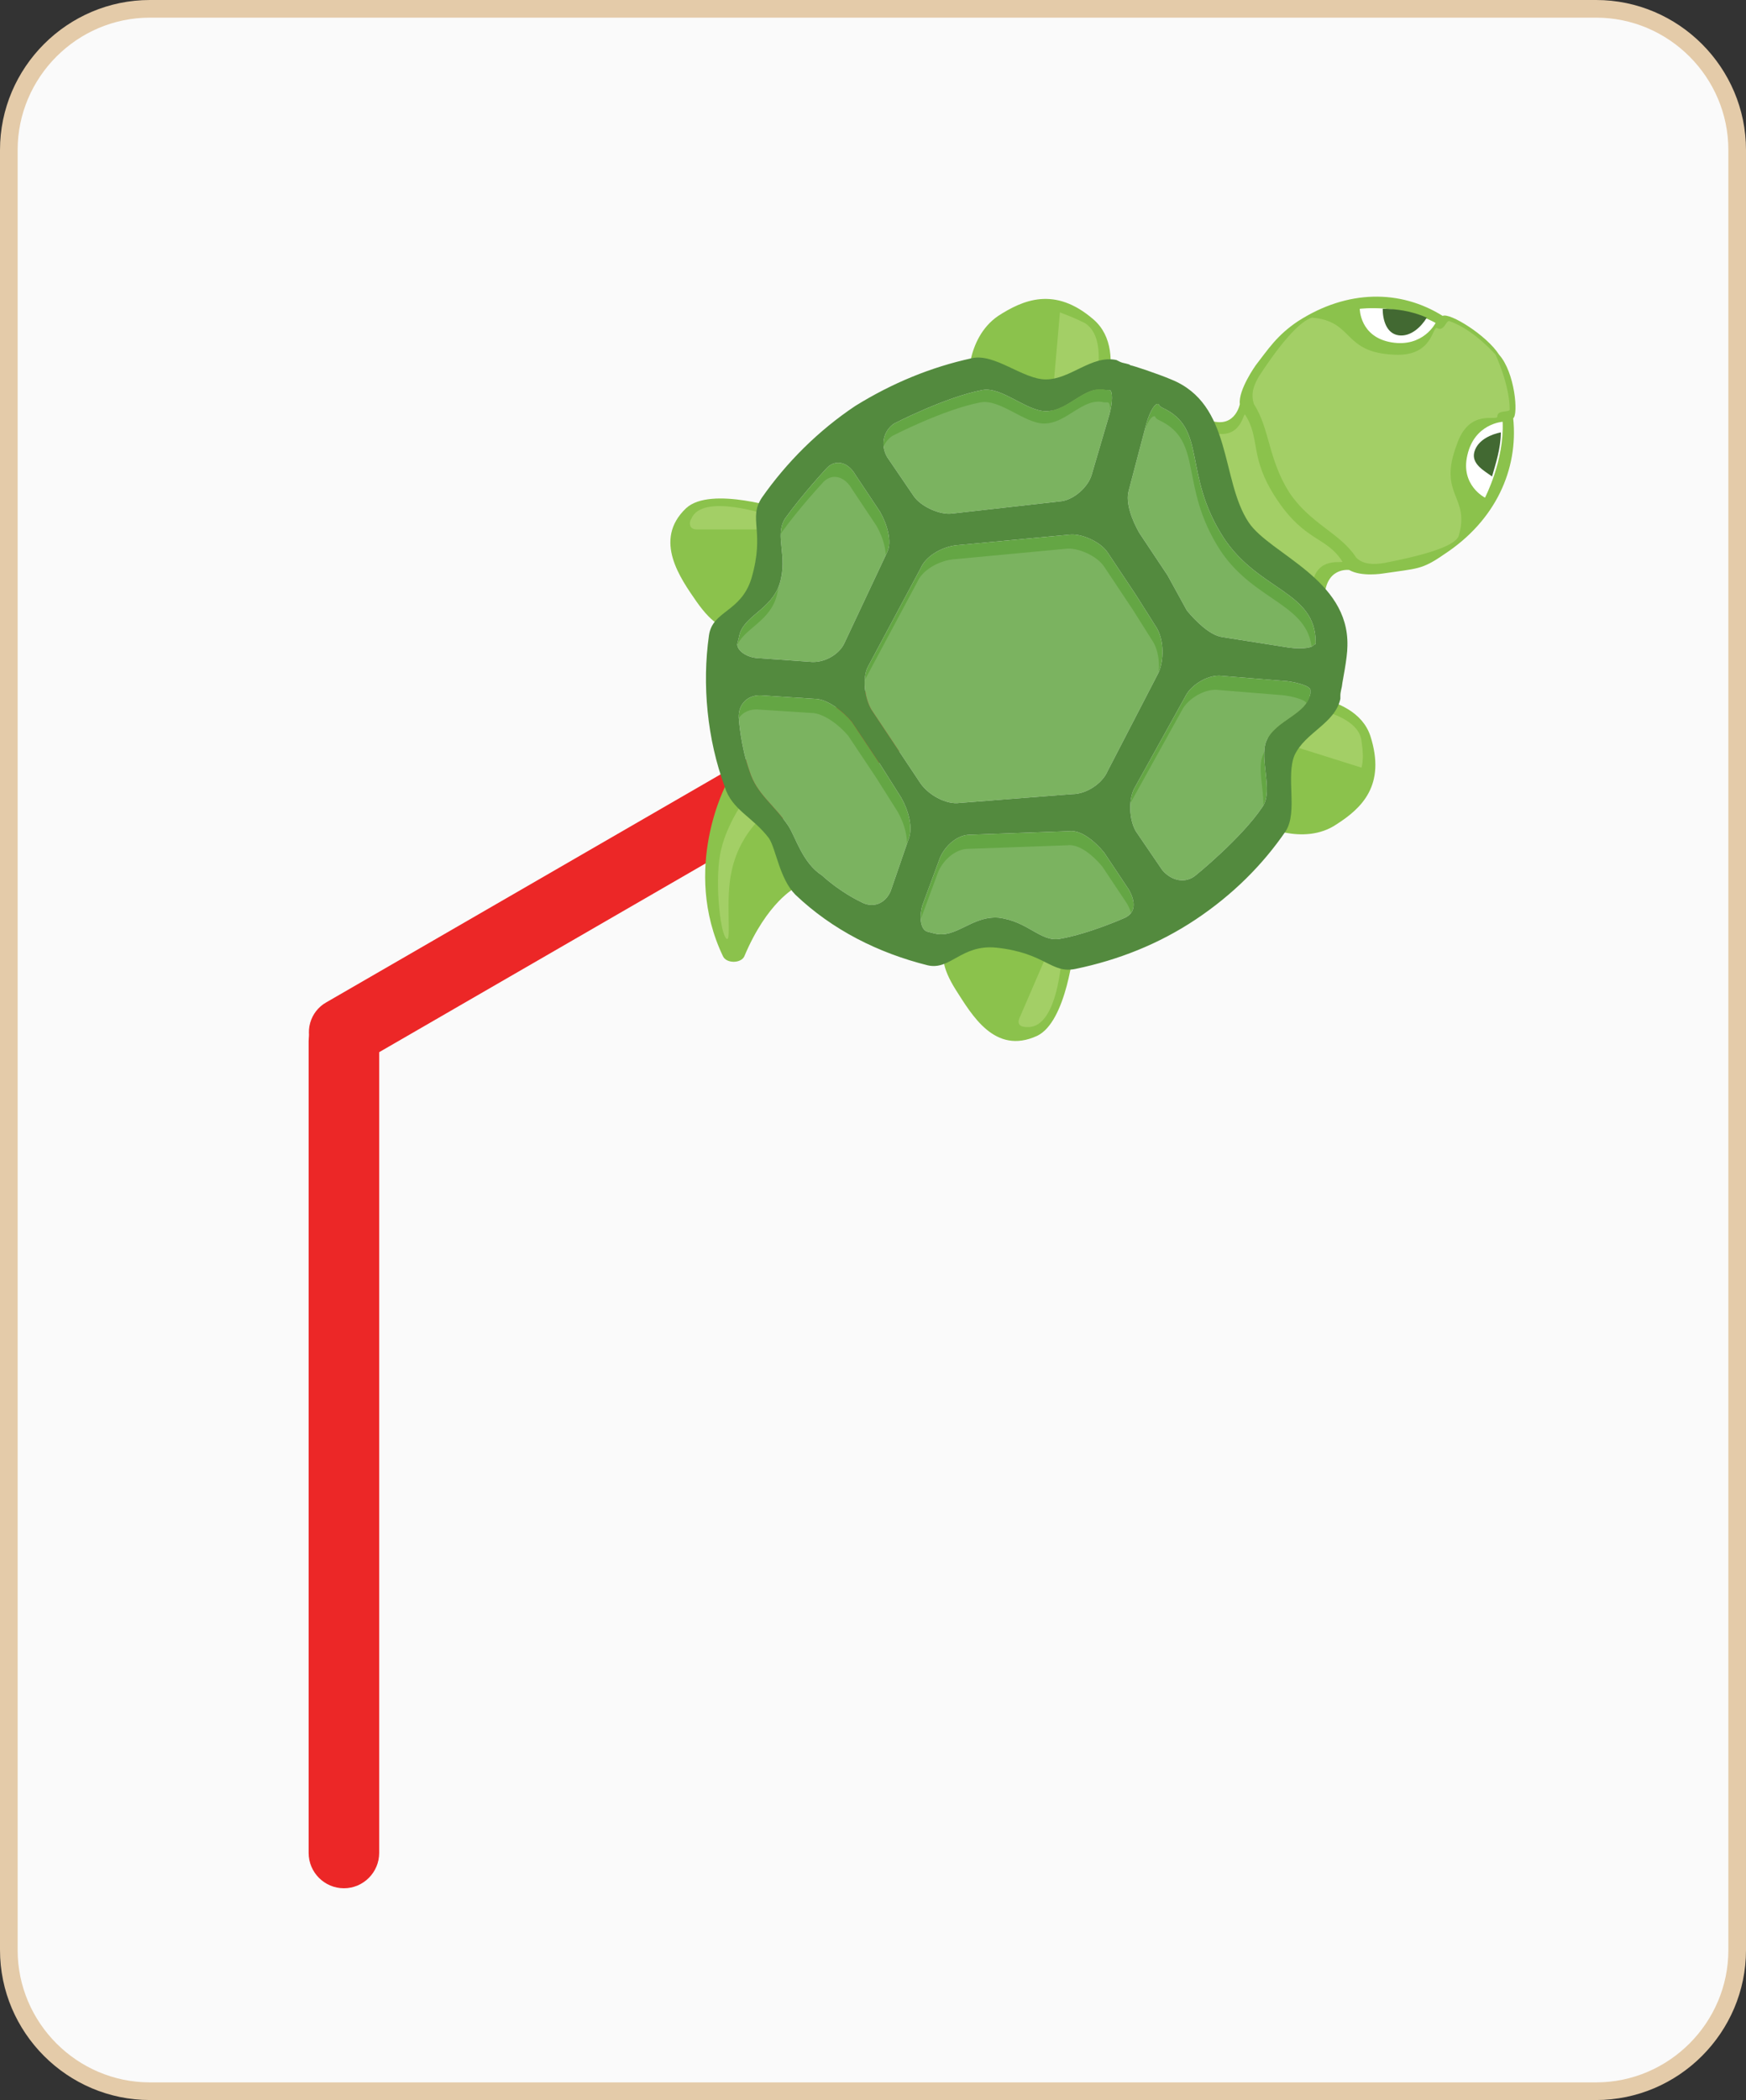 <?xml version="1.0" encoding="utf-8"?>
<!-- Generator: Adobe Illustrator 19.0.1, SVG Export Plug-In . SVG Version: 6.00 Build 0)  -->
<svg version="1.1" id="Layer_1" xmlns="http://www.w3.org/2000/svg" xmlns:xlink="http://www.w3.org/1999/xlink" x="0px" y="0px"
	 width="99px" height="119px" viewBox="0 0 99 119" enable-background="new 0 0 99 119" xml:space="preserve">
<rect x="0" y="0" width="99" height="119" fill="#333333" stroke="none"/>
<path fill="#FAFAFA" stroke="#E4CBA9" stroke-miterlimit="10" d="M98.5,110.5c0,4.4-3.6,8-8,8h-82c-4.4,0-8-3.6-8-8V8.5
	c0-4.4,3.6-8,8-8h82c4.4,0,8,3.6,8,8V110.5z"/>
<path fill="#EC2727" d="M21.5,105c0,1.1-0.9,2-2,2l0,0c-1.1,0-2-0.9-2-2V59c0-1.1,0.9-2,2-2l0,0c1.1,0,2,0.9,2,2V105z"/>
<path fill="#EC2727" d="M20.5,60.2c-1,0.6-2.2,0.2-2.7-0.7l0,0c-0.6-1-0.2-2.2,0.7-2.7l39.8-23c1-0.6,2.2-0.2,2.7,0.7l0,0
	c0.6,1,0.2,2.2-0.7,2.7L20.5,60.2z"/>
<g id="Layer_3_2_">
	<g>
		<path fill="#8BC24C" d="M85.8,23.7L85.8,23.7c0.3,2.9-1,5.8-3.9,7.7c-1.3,0.9-1.5,0.8-3.5,1.1c0,0-1.2,0.2-1.9-0.2l0,0l0,0
			c0,0-1.4-0.2-1.4,1.7c0,1.5-4.2-1.9-5.6-3.6c-1-1.9-2.5-7.3-1.2-6.7c1.7,0.8,2-0.8,2-0.8l0,0c-0.1-0.8,0.9-2.2,0.9-2.2
			c0.7-0.9,1.2-1.7,2.4-2.5c2.8-1.8,5.8-1.8,8.2-0.3l0,0c0.4-0.2,2.5,1.1,3.2,2.2C85.9,21.1,86.1,23.5,85.8,23.7L85.8,23.7z
			 M62,24.2c0,0,2.2-4.2,0-6.1s-4-1.1-5.4-0.2c-1.9,1.3-1.7,4-1.7,4C57.9,21.7,62,24.2,62,24.2z M71.4,46.7c0,0,2.5,1.3,4.4,0
			c1.4-0.9,2.8-2.2,1.9-5C76.8,39,72,39.3,72,39.3S72.8,44.1,71.4,46.7z M44.5,28.9c0,0-4.2-1.4-5.6-0.1c-1.9,1.8-0.3,4,0.6,5.3
			c1.9,2.7,2.7,0.9,2.7,0.9S43.4,31.6,44.5,28.9z M54.4,53.3c0,0-1.9,0.1-0.2,2.8c0.9,1.4,2.2,3.7,4.6,2.6c1.7-0.8,2.1-5.1,2.1-5.1
			C57.9,53.6,54.4,53.3,54.4,53.3z M41.2,44.4c0,0-2.6,4.8-0.2,9.8c0.2,0.4,1,0.4,1.2,0c1.3-3.1,2.9-3.9,2.9-3.9l-0.8-3.4L41.2,44.4
			z"/>
		<path fill="#A3CF66" d="M71.1,22.9c-0.2-0.6,0-1.1,0.3-1.6c1.7-2.6,2.6-3.2,3-3.3c2.4,0.2,1.7,2,4.7,2.1c2.2,0.1,2.1-1.7,2.4-1.5
			c0.4,0.2,0.5-0.5,0.7-0.4c1.4,0.5,2.6,1.9,2.6,1.9s0.8,1.7,0.8,3.1c0,0.2-0.7,0-0.7,0.4c0,0.3-1.6-0.5-2.3,1.6
			c-1.1,2.9,0.8,2.9,0.1,5.2c-0.2,0.4-1.1,0.9-4.2,1.5c-0.6,0.1-1.2,0.1-1.6-0.3c-0.9-1.4-2.6-1.9-3.8-3.7
			C71.9,26,72,24.3,71.1,22.9z M70.1,29.8c1.1,1.9,4.1,4.8,4.3,3.4c0.2-1.8,1.9-1.2,1.7-1.4c-0.9-1.4-2.1-1.1-3.7-3.5
			s-0.9-3.4-1.8-4.8c-0.1-0.2-0.2,1.5-1.9,1C67.2,24.1,68.8,28,70.1,29.8z M59.6,23.4c1.2,0.2,1.9,0.5,1.9,0.5s1.8-4.5,0-5.6
			c-0.6-0.3-0.9-0.4-1.4-0.6L59.6,23.4z M77.2,43.5c0.1-0.4,0.1-0.8,0-1.5c-0.2-2-5.1-2.2-5.1-2.2s0,0.8-0.3,2L77.2,43.5z M43.5,30
			c0.2-1-0.3,0.2,0.1-0.8c0,0-3.8-1.3-4.4,0.2C39.1,29.5,39,30,39.5,30L43.5,30z M57.8,57.7c-0.2,0.5,0.3,0.5,0.5,0.5
			c1.7,0,1.9-4,1.9-4c-1.1,0,0.2,0-0.8-0.2L57.8,57.7z M40.9,48.1c-0.4,1.5-0.1,4.8,0.3,5.1c0.3,0.2-0.1-2.3,0.3-3.9
			c0.4-1.9,1.7-3,1.7-3l-0.9-0.9C42.2,45.2,41.2,46.8,40.9,48.1z"/>
		<g id="shell">
			<g>
				<path fill="#64A644" d="M51,42.6l-1.6-2.4c-0.4-0.7-0.5-1.8-0.2-2.4l3-5.6c0.3-0.7,1.2-1.2,2-1.3l6.4-0.6c0.7-0.1,1.8,0.4,2.2,1
					l1.6,2.4l1.2,1.9c0.4,0.7,0.4,1.8,0.1,2.5l-2.9,5.6c-0.3,0.7-1.2,1.3-2,1.3l-6.4,0.5c-0.7,0.1-1.7-0.4-2.2-1.1L51,42.6"/>
				<path fill="#64A644" d="M66.2,32.6l-1.6-2.4c-0.4-0.7-0.8-1.7-0.6-2.4l1-3.8c0.2-0.7,0.5-1.2,0.7-1.1c0,0,0,0.1,0.2,0.2
					c2.6,1.2,1.1,3.7,3.5,7.4c2,3,5.2,3,5.2,5.9c0,0.2-0.1,0.1-0.1,0.1c0,0.2-0.6,0.3-1.4,0.2l-3.8-0.6c-0.7-0.1-1.5-0.9-2-1.5
					L66.2,32.6L66.2,32.6z"/>
				<path fill="#64A644" d="M44.7,46.8c-0.8-1.2-1.8-1.8-2.2-3.1c-0.5-1.4-0.6-2.9-0.6-2.9c-0.1-0.8,0.4-1.4,1.2-1.4l3.1,0.2
					c0.7,0,1.6,0.7,2.1,1.3l1.6,2.4l1.2,1.9c0.4,0.7,0.7,1.7,0.4,2.4l-1,2.9c-0.3,0.7-1,1-1.7,0.6c0,0-1.1-0.5-2.2-1.5
					C45.5,48.9,45.1,47.4,44.7,46.8z"/>
				<path fill="#64A644" d="M73,38.6c0.7,0.1,1.3,0.3,1.3,0.5c0,0,0,0,0,0.2c-0.2,1.2-2,1.5-2.5,2.7c-0.4,1,0.4,2.8-0.2,3.7
					c-1.2,1.8-3.8,3.9-3.8,3.9c-0.6,0.5-1.4,0.3-1.9-0.3l-1.5-2.2c-0.4-0.7-0.4-1.8-0.1-2.4l3-5.4c0.4-0.6,1.3-1.1,2-1L73,38.6z"/>
				<path fill="#64A644" d="M61.9,26.9c-0.2,0.7-1,1.4-1.7,1.5L54,29.1c-0.7,0.1-1.8-0.4-2.2-1l-1.5-2.2c-0.4-0.7-0.2-1.5,0.4-1.9
					c0,0,2.9-1.5,5-1.9c1.1-0.2,2.5,1.2,3.6,1.2c1.3,0,2.2-1.5,3.4-1.2c0.2,0,0.2,0,0.2,0c0.2,0,0.2,0.7,0,1.4L61.9,26.9z"/>
				<path fill="#64A644" d="M47.9,36.4c-0.3,0.7-1.2,1.2-2,1.1l-2.8-0.2c-0.7,0-1.3-0.4-1.3-0.8c0,0,0,0,0.1-0.4
					c0.2-1.2,1.8-1.5,2.3-3c0.5-1.6-0.3-2.7,0.3-3.7c1-1.4,2.4-2.9,2.4-2.9c0.5-0.5,1.2-0.3,1.6,0.4l1.4,2.1
					c0.4,0.7,0.7,1.7,0.4,2.3L47.9,36.4z"/>
				<path fill="#64A644" d="M60.6,47.1c0.7-0.1,1.5,0.6,2,1.2l1.4,2.1c0.4,0.7,0.4,1.3-0.2,1.6c0,0-2,0.9-3.7,1.2
					c-1.1,0.2-1.8-1-3.5-1.2c-1.5-0.1-2.4,1.2-3.6,0.9c-0.4-0.1-0.4-0.1-0.4-0.1c-0.4-0.1-0.5-0.8-0.3-1.5l1-2.7
					c0.3-0.7,1-1.3,1.7-1.3L60.6,47.1z"/>
			</g>
			<g opacity="0.15">
				<path fill="#FFFFFF" d="M50.8,43.4L49.2,41c-0.4-0.7-0.5-1.8-0.2-2.4l3-5.6c0.3-0.7,1.2-1.2,2-1.3l6.4-0.6
					c0.7-0.1,1.8,0.4,2.2,1l1.6,2.4l1.2,1.9c0.4,0.7,0.4,1.8,0.1,2.5l-2.9,5.6c-0.3,0.7-1.2,1.3-2,1.3l-6.4,0.5
					c-0.7,0.1-1.7-0.4-2.2-1.1L50.8,43.4"/>
				<path fill="#FFFFFF" d="M66,33.3l-1.6-2.4c-0.4-0.7-0.8-1.7-0.6-2.4l1-3.8c0.2-0.7,0.5-1.2,0.7-1.1c0,0,0,0.1,0.2,0.2
					c2.6,1.2,1.1,3.7,3.5,7.4c2,3,5.2,3,5.2,5.9c0,0.2-0.1,0.1-0.1,0.1c0,0.2-0.6,0.3-1.4,0.2l-3.8-0.6c-0.7-0.1-1.5-0.9-2-1.5
					L66,33.3L66,33.3z"/>
				<path fill="#FFFFFF" d="M44.5,47.6c-0.8-1.2-1.8-1.8-2.2-3.1c-0.5-1.4-0.6-2.9-0.6-2.9c-0.1-0.8,0.4-1.4,1.2-1.4l3.1,0.2
					c0.7,0,1.6,0.7,2.1,1.3l1.6,2.4l1.2,1.9c0.4,0.7,0.7,1.7,0.4,2.4l-1,2.9c-0.3,0.7-1,1-1.7,0.6c0,0-1.1-0.5-2.2-1.5
					C45.3,49.7,44.9,48.2,44.5,47.6z"/>
				<path fill="#FFFFFF" d="M72.8,39.4c0.7,0.1,1.3,0.3,1.3,0.5c0,0,0,0,0,0.2c-0.2,1.2-2,1.5-2.5,2.7c-0.4,1,0.4,2.8-0.2,3.7
					c-1.2,1.8-3.8,3.9-3.8,3.9c-0.6,0.5-1.4,0.3-1.9-0.3l-1.5-2.2c-0.4-0.7-0.4-1.8-0.1-2.4l3-5.4c0.4-0.6,1.3-1.1,2-1L72.8,39.4z"
					/>
				<path fill="#FFFFFF" d="M61.8,27.6c-0.2,0.7-1,1.4-1.7,1.5l-6.2,0.7c-0.7,0.1-1.8-0.4-2.2-1l-1.5-2.2c-0.4-0.7-0.2-1.5,0.4-1.9
					c0,0,2.9-1.5,5-1.9c1.1-0.2,2.5,1.2,3.6,1.2c1.3,0,2.2-1.5,3.4-1.2c0.2,0,0.2,0,0.2,0c0.2,0,0.2,0.7,0,1.4L61.8,27.6z"/>
				<path fill="#FFFFFF" d="M47.7,37.2c-0.3,0.7-1.2,1.2-2,1.1l-2.8-0.2c-0.7,0-1.3-0.4-1.3-0.8c0,0,0,0,0.1-0.4
					c0.2-1.2,1.8-1.5,2.3-3c0.5-1.6-0.3-2.7,0.3-3.7c1-1.4,2.4-2.9,2.4-2.9c0.5-0.5,1.2-0.3,1.6,0.4l1.4,2.1
					c0.4,0.7,0.7,1.7,0.4,2.3L47.7,37.2z"/>
				<path fill="#FFFFFF" d="M60.5,47.9c0.7-0.1,1.5,0.6,2,1.2l1.4,2.1c0.4,0.7,0.4,1.3-0.2,1.6c0,0-2,0.9-3.7,1.2
					c-1.1,0.2-1.8-1-3.5-1.2c-1.5-0.1-2.4,1.2-3.6,0.9c-0.4-0.1-0.4-0.1-0.4-0.1c-0.4-0.1-0.5-0.8-0.3-1.5l1-2.7
					c0.3-0.7,1-1.3,1.7-1.3L60.5,47.9z"/>
			</g>
			<path fill="#538A3E" d="M43.6,47.5c0.4,0.6,0.6,2.3,1.5,3.2c2.1,2,4.7,3.3,7.5,4c1.3,0.3,1.9-1.2,3.9-1c2.8,0.3,3.1,1.5,4.5,1.2
				c2.4-0.5,4.7-1.4,6.8-2.8c2.1-1.4,3.8-3.1,5.1-5c0.7-1.1,0-3.1,0.5-4.3c0.6-1.3,2.3-1.8,2.6-3.2c0-0.2,0-0.2,0-0.2
				c0-0.2,0.1-0.5,0.1-0.6s0.3-1.5,0.3-2.2c0.1-3.8-4.4-5.2-5.6-7c-1.6-2.4-0.9-6.7-4.4-8.1c-0.7-0.3-2.2-0.8-2.3-0.8
				c-0.1-0.1-0.4-0.1-0.6-0.2c0,0,0,0-0.2-0.1c-1.4-0.3-2.6,1.1-4,1.1c-1.3,0-2.9-1.5-4.2-1.2c-2.3,0.5-4.5,1.4-6.6,2.7
				c-2.1,1.4-3.9,3.2-5.3,5.2c-0.8,1.2,0.2,1.9-0.6,4.6c-0.6,1.9-2.2,1.8-2.4,3.2c-0.4,2.8-0.1,5.9,0.9,8.6
				C41.5,45.9,42.7,46.3,43.6,47.5z M51,42.6l-1.6-2.4c-0.4-0.7-0.5-1.8-0.2-2.4l3-5.6c0.3-0.7,1.2-1.2,2-1.3l6.4-0.6
				c0.7-0.1,1.8,0.4,2.2,1l1.6,2.4l1.2,1.9c0.4,0.7,0.4,1.8,0.1,2.5l-2.9,5.6c-0.3,0.7-1.2,1.3-2,1.3l-6.4,0.5
				c-0.7,0.1-1.7-0.4-2.2-1.1L51,42.6 M66.2,32.6l-1.6-2.4c-0.4-0.7-0.8-1.7-0.6-2.4l1-3.8c0.2-0.7,0.5-1.2,0.7-1.1
				c0,0,0,0.1,0.2,0.2c2.6,1.2,1.1,3.7,3.5,7.4c2,3,5.2,3,5.2,5.9c0,0.2-0.1,0.1-0.1,0.1c0,0.2-0.6,0.3-1.4,0.2l-3.8-0.6
				c-0.7-0.1-1.5-0.9-2-1.5L66.2,32.6L66.2,32.6z M44.7,46.8c-0.8-1.2-1.8-1.8-2.2-3.1c-0.5-1.4-0.6-2.9-0.6-2.9
				c-0.1-0.8,0.4-1.4,1.2-1.4l3.1,0.2c0.7,0,1.6,0.7,2.1,1.3l1.6,2.4l1.2,1.9c0.4,0.7,0.7,1.7,0.4,2.4l-1,2.9c-0.3,0.7-1,1-1.7,0.6
				c0,0-1.1-0.5-2.2-1.5C45.5,48.9,45.1,47.4,44.7,46.8z M73,38.6c0.7,0.1,1.3,0.3,1.3,0.5c0,0,0,0,0,0.2c-0.2,1.2-2,1.5-2.5,2.7
				c-0.4,1,0.4,2.8-0.2,3.7c-1.2,1.8-3.8,3.9-3.8,3.9c-0.6,0.5-1.4,0.3-1.9-0.3l-1.5-2.2c-0.4-0.7-0.4-1.8-0.1-2.4l3-5.4
				c0.4-0.6,1.3-1.1,2-1L73,38.6z M61.9,26.9c-0.2,0.7-1,1.4-1.7,1.5L54,29.1c-0.7,0.1-1.8-0.4-2.2-1l-1.5-2.2
				c-0.4-0.7-0.2-1.5,0.4-1.9c0,0,2.9-1.5,5-1.9c1.1-0.2,2.5,1.2,3.6,1.2c1.3,0,2.2-1.5,3.4-1.2c0.2,0,0.2,0,0.2,0
				c0.2,0,0.2,0.7,0,1.4L61.9,26.9z M47.9,36.4c-0.3,0.7-1.2,1.2-2,1.1l-2.8-0.2c-0.7,0-1.3-0.4-1.3-0.8c0,0,0,0,0.1-0.4
				c0.2-1.2,1.8-1.5,2.3-3c0.5-1.6-0.3-2.7,0.3-3.7c1-1.4,2.4-2.9,2.4-2.9c0.5-0.5,1.2-0.3,1.6,0.4l1.4,2.1c0.4,0.7,0.7,1.7,0.4,2.3
				L47.9,36.4z M60.6,47.1c0.7-0.1,1.5,0.6,2,1.2l1.4,2.1c0.4,0.7,0.4,1.3-0.2,1.6c0,0-2,0.9-3.7,1.2c-1.1,0.2-1.8-1-3.5-1.2
				c-1.5-0.1-2.4,1.2-3.6,0.9c-0.4-0.1-0.4-0.1-0.4-0.1c-0.4-0.1-0.5-0.8-0.3-1.5l1-2.7c0.3-0.7,1-1.3,1.7-1.3L60.6,47.1z"/>
		</g>
		<g id="eyes">
			<path id="eye_6_" fill="#FFFFFF" d="M85.2,23.9c0,0-1.6,0.1-2,1.9c-0.4,1.7,1,2.4,1,2.4S85.3,26.1,85.2,23.9z"/>
			<path id="eye_7_" fill="#FFFFFF" d="M81.4,18.3c0,0-0.7,1.4-2.5,1.1s-1.8-1.9-1.8-1.9S79.4,17.2,81.4,18.3z"/>
			<path fill="#426932" d="M79.3,19c0.7,0.1,1.3-0.5,1.6-1c-0.9-0.4-1.8-0.5-2.5-0.5C78.4,18.1,78.6,18.9,79.3,19z"/>
			<path fill="#426932" d="M83.6,25.6c0.2-0.7,1-1,1.5-1.1c0,0.9-0.3,1.8-0.5,2.5C84.2,26.7,83.4,26.3,83.6,25.6z"/>
		</g>
	</g>
</g>
</svg>
